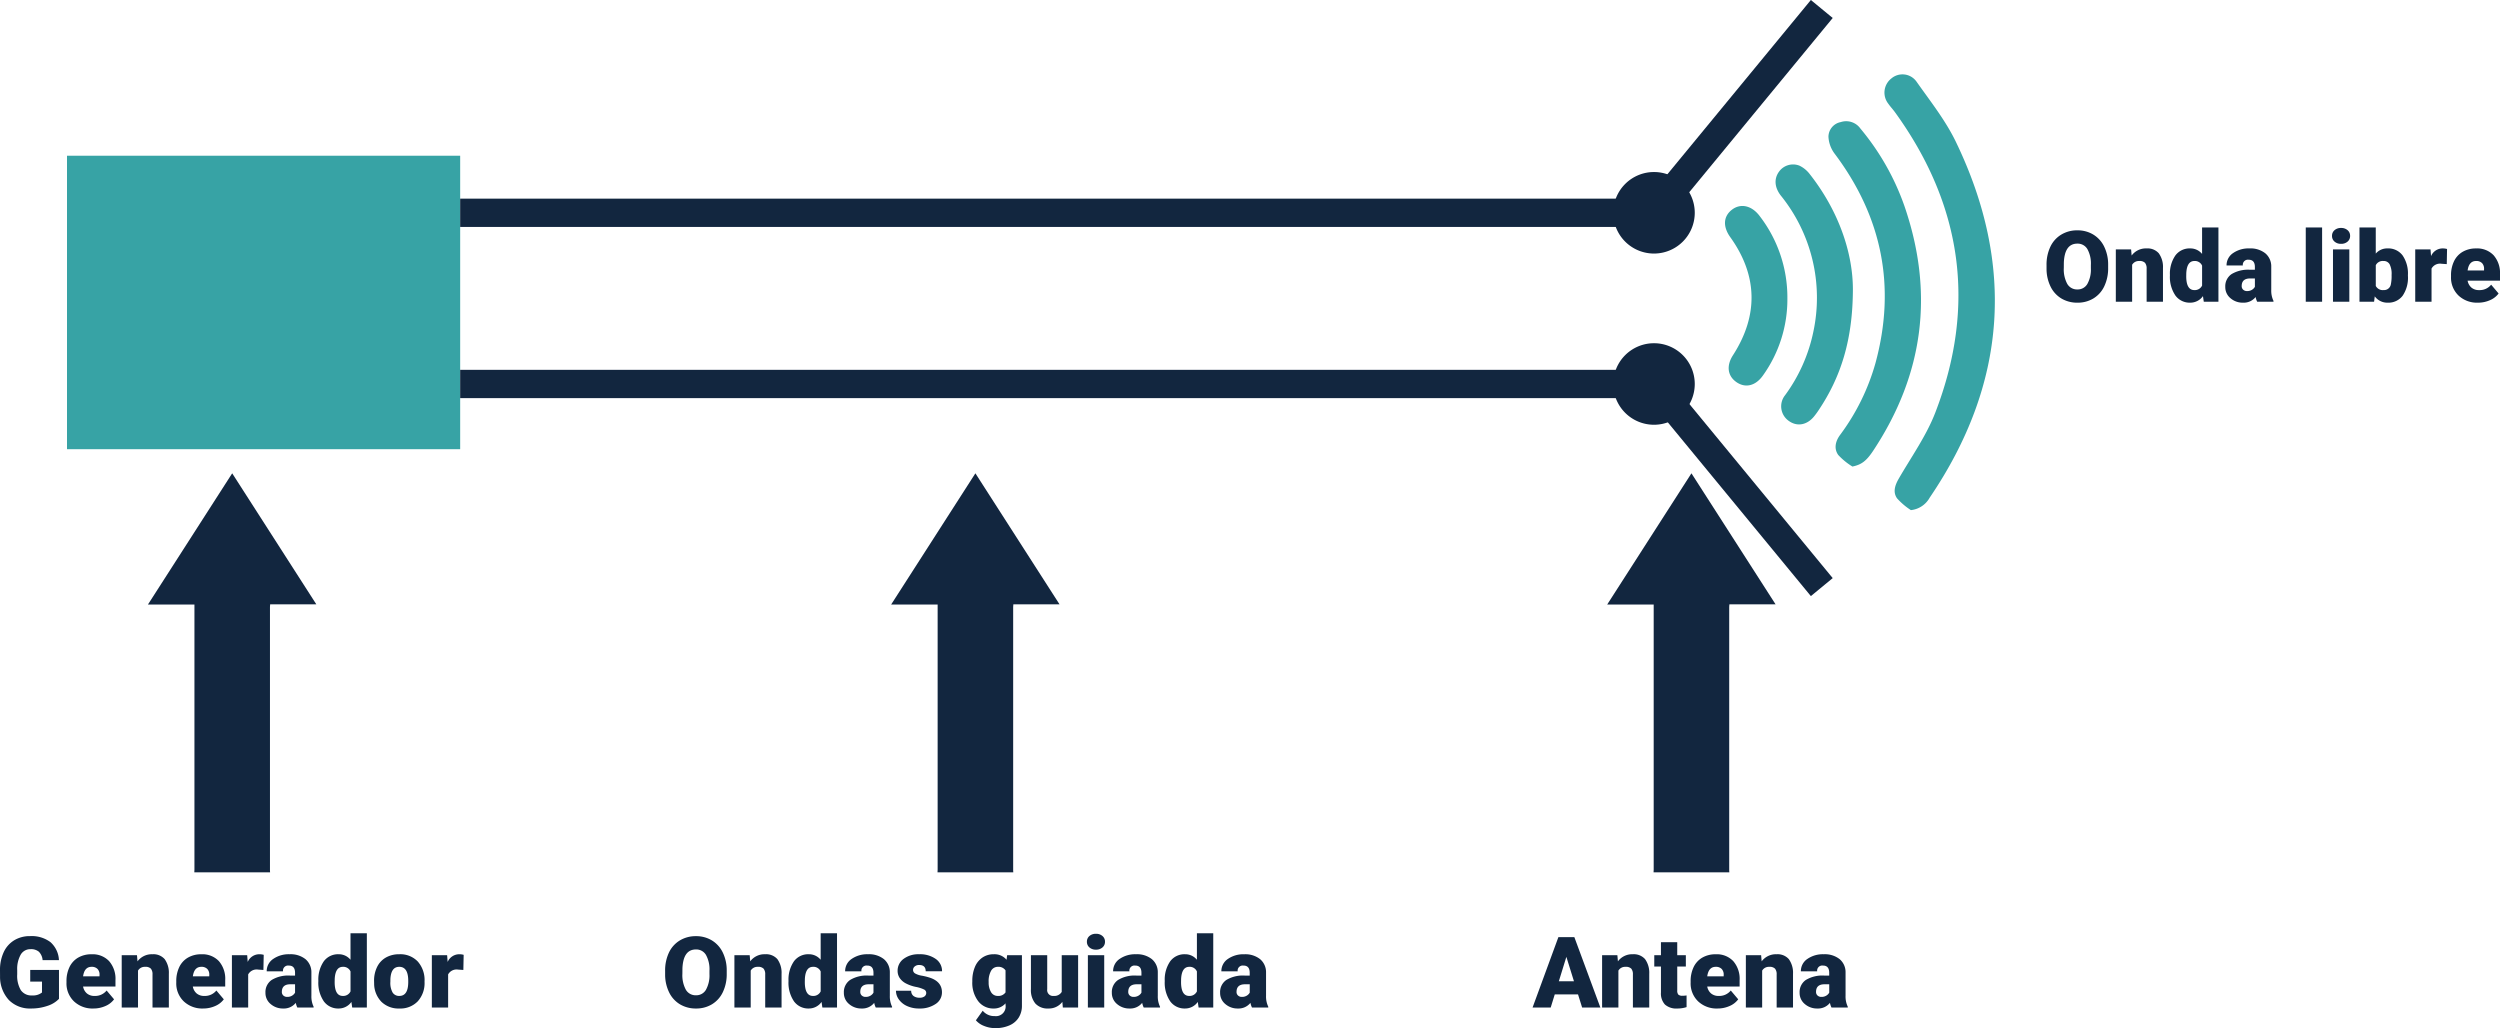 <svg xmlns="http://www.w3.org/2000/svg" width="530.15" height="218.025" viewBox="0 0 530.15 218.025">
  <g id="Grupo_55349" data-name="Grupo 55349" transform="translate(-185.845 -23091.018)">
    <path id="Trazado_119536" data-name="Trazado 119536" d="M0,0H83.376V62.234H0Z" transform="translate(200.054 23124.041)" fill="#37a3a5"/>
    <path id="Trazado_119537" data-name="Trazado 119537" d="M0,0H251.289" transform="translate(283.429 23136.143)" fill="none" stroke="#12263f" stroke-width="6"/>
    <path id="Trazado_119538" data-name="Trazado 119538" d="M0,0H251.289" transform="translate(283.429 23172.445)" fill="none" stroke="#12263f" stroke-width="6"/>
    <path id="Trazado_119539" data-name="Trazado 119539" d="M8.644,0A8.644,8.644,0,1,1,0,8.644,8.644,8.644,0,0,1,8.644,0Z" transform="translate(527.947 23127.498)" fill="#12263f"/>
    <path id="Trazado_119540" data-name="Trazado 119540" d="M8.644,0A8.644,8.644,0,1,1,0,8.644,8.644,8.644,0,0,1,8.644,0Z" transform="translate(527.947 23163.803)" fill="#12263f"/>
    <path id="Trazado_119541" data-name="Trazado 119541" d="M0,43.218,35.583,0" transform="translate(536.591 23092.924)" fill="none" stroke="#12263f" stroke-width="6"/>
    <path id="Trazado_119542" data-name="Trazado 119542" d="M35.583,43.218,0,0" transform="translate(536.591 23172.301)" fill="none" stroke="#12263f" stroke-width="6"/>
    <path id="Trazado_117686" data-name="Trazado 117686" d="M-1064.451,176.976a14.5,14.5,0,0,1-2.945-2.51c-.928-1.347-.421-2.8.4-4.218,2.661-4.6,5.814-9.027,7.711-13.935,8.776-22.716,5.721-44.013-8.545-63.721-.441-.608-.964-1.158-1.393-1.774a3.806,3.806,0,0,1,.63-5.381,3.639,3.639,0,0,1,5.343.69c2.918,4.141,6.131,8.187,8.318,12.714,12.638,26.162,10.834,51.4-5.54,75.5A5.166,5.166,0,0,1-1064.451,176.976Z" transform="translate(1655.521 23022.219)" fill="#37a3a5"/>
    <path id="Trazado_117687" data-name="Trazado 117687" d="M-1069.307,161.433a14.113,14.113,0,0,1-3.013-2.463c-.934-1.327-.608-2.866.372-4.21a46.528,46.528,0,0,0,7.53-15.276c4.4-16.234,1.4-31.034-8.707-44.457a6.486,6.486,0,0,1-1.267-3.553,3.2,3.2,0,0,1,2.6-3.085,3.71,3.71,0,0,1,4.182,1.374,52.9,52.9,0,0,1,9.276,16.27q9.591,27.648-6.591,52.077C-1066.417,160.352-1067.462,161.042-1069.307,161.433Z" transform="translate(1647.978 23028.521)" fill="#37a3a5"/>
    <path id="Trazado_117688" data-name="Trazado 117688" d="M-1062.091,118c-.027,10.732-2.513,18.626-7.346,25.795-.279.416-.577.821-.893,1.21-1.541,1.889-3.7,2.225-5.466.865a3.766,3.766,0,0,1-.671-5.373,34.546,34.546,0,0,0,5.994-13.48,34.478,34.478,0,0,0-6.919-28.869c-1.322-1.711-1.451-3.547-.381-5.028a3.662,3.662,0,0,1,4.355-1.292,6.042,6.042,0,0,1,2.141,1.744C-1065.154,101.337-1062.121,110.186-1062.091,118Z" transform="translate(1640.862 23034.324)" fill="#37a3a5"/>
    <path id="Trazado_117689" data-name="Trazado 117689" d="M-1069.176,114.351a27.738,27.738,0,0,1-5.2,16.39c-1.568,2.209-3.753,2.707-5.658,1.344-1.842-1.319-2.1-3.46-.687-5.655,5.441-8.436,5.25-16.937-.561-25.042-1.612-2.25-1.484-4.412.348-5.825s4.179-.906,5.854,1.306A28.259,28.259,0,0,1-1069.176,114.351Z" transform="translate(1634.053 23039.928)" fill="#37a3a5"/>
    <path id="Trazado_119543" data-name="Trazado 119543" d="M13.351-1.846A5.787,5.787,0,0,1,10.92-.359,10.482,10.482,0,0,1,7.414.205,6.253,6.253,0,0,1,2.728-1.589,7.264,7.264,0,0,1,.851-6.583L.841-7.875a8.91,8.91,0,0,1,.779-3.85,5.787,5.787,0,0,1,2.23-2.533,6.309,6.309,0,0,1,3.358-.887,6.614,6.614,0,0,1,4.332,1.277,5.409,5.409,0,0,1,1.8,3.809H9.875a2.831,2.831,0,0,0-.8-1.784,2.581,2.581,0,0,0-1.743-.533A2.348,2.348,0,0,0,5.24-11.228a6.132,6.132,0,0,0-.749,3.281v.9a6,6,0,0,0,.764,3.358,2.7,2.7,0,0,0,2.4,1.123,3.024,3.024,0,0,0,2.092-.625V-5.506H7.25V-7.978h6.1Zm7.3,2.051a5.7,5.7,0,0,1-4.132-1.523A5.258,5.258,0,0,1,14.94-5.281v-.287a6.814,6.814,0,0,1,.631-3,4.614,4.614,0,0,1,1.841-2.015,5.556,5.556,0,0,1,2.871-.713,4.8,4.8,0,0,1,3.691,1.451A5.7,5.7,0,0,1,25.327-5.8V-4.46h-6.87a2.491,2.491,0,0,0,.81,1.466,2.41,2.41,0,0,0,1.62.533,3.106,3.106,0,0,0,2.563-1.148L25.03-1.743A4.414,4.414,0,0,1,23.2-.323,6.185,6.185,0,0,1,20.651.205Zm-.39-8.839q-1.518,0-1.8,2.01h3.486v-.267a1.712,1.712,0,0,0-.42-1.287A1.673,1.673,0,0,0,20.262-8.634Zm9.628-2.461L30-9.792A3.762,3.762,0,0,1,33.171-11.3a3.165,3.165,0,0,1,2.589,1.036,4.93,4.93,0,0,1,.887,3.117V0H33.182V-7a1.872,1.872,0,0,0-.338-1.236,1.565,1.565,0,0,0-1.23-.395,1.648,1.648,0,0,0-1.507.8V0H26.65V-11.095ZM43.928.205A5.7,5.7,0,0,1,39.8-1.318a5.258,5.258,0,0,1-1.579-3.963v-.287a6.814,6.814,0,0,1,.631-3,4.614,4.614,0,0,1,1.841-2.015,5.556,5.556,0,0,1,2.871-.713A4.8,4.8,0,0,1,47.25-9.849,5.7,5.7,0,0,1,48.6-5.8V-4.46h-6.87a2.491,2.491,0,0,0,.81,1.466,2.41,2.41,0,0,0,1.62.533,3.106,3.106,0,0,0,2.563-1.148l1.579,1.866a4.414,4.414,0,0,1-1.83,1.42A6.185,6.185,0,0,1,43.928.205Zm-.39-8.839q-1.518,0-1.8,2.01H45.22v-.267a1.712,1.712,0,0,0-.42-1.287A1.673,1.673,0,0,0,43.538-8.634ZM56.7-7.967l-1.138-.082a2.044,2.044,0,0,0-2.092,1.025V0H50.019V-11.095h3.24l.113,1.425A2.676,2.676,0,0,1,55.8-11.3a3.37,3.37,0,0,1,.964.123ZM63.892,0a3.9,3.9,0,0,1-.328-.995A3.213,3.213,0,0,1,60.9.205a3.936,3.936,0,0,1-2.666-.948,3.019,3.019,0,0,1-1.1-2.384,3.1,3.1,0,0,1,1.333-2.728,6.791,6.791,0,0,1,3.876-.923H63.41v-.587q0-1.535-1.323-1.535a1.081,1.081,0,0,0-1.23,1.216H57.4A3.1,3.1,0,0,1,58.77-10.3a5.753,5.753,0,0,1,3.491-1,5.044,5.044,0,0,1,3.353,1.036,3.6,3.6,0,0,1,1.261,2.84v4.912a5.03,5.03,0,0,0,.472,2.338V0ZM61.729-2.256A1.928,1.928,0,0,0,62.8-2.533a1.735,1.735,0,0,0,.61-.625V-4.932h-1q-1.8,0-1.8,1.62a.989.989,0,0,0,.318.764A1.15,1.15,0,0,0,61.729-2.256Zm6.624-3.374a6.777,6.777,0,0,1,1.138-4.153A3.746,3.746,0,0,1,72.669-11.3a3.186,3.186,0,0,1,2.5,1.169V-15.75h3.466V0H75.53l-.174-1.189A3.272,3.272,0,0,1,72.649.205a3.74,3.74,0,0,1-3.138-1.518A6.992,6.992,0,0,1,68.353-5.629Zm3.456.215q0,2.953,1.723,2.953a1.7,1.7,0,0,0,1.641-.964V-7.649a1.655,1.655,0,0,0-1.62-.984q-1.6,0-1.733,2.584Zm8.357-.236a6.548,6.548,0,0,1,.646-2.958A4.62,4.62,0,0,1,82.667-10.6a5.59,5.59,0,0,1,2.84-.7,5.1,5.1,0,0,1,3.927,1.543,5.922,5.922,0,0,1,1.436,4.2v.123a5.746,5.746,0,0,1-1.441,4.117,5.115,5.115,0,0,1-3.9,1.523,5.173,5.173,0,0,1-3.8-1.42,5.555,5.555,0,0,1-1.548-3.85Zm3.456.215A4.128,4.128,0,0,0,84.1-3.179a1.606,1.606,0,0,0,1.425.718q1.846,0,1.887-2.84V-5.65q0-2.984-1.907-2.984-1.733,0-1.876,2.574ZM99.1-7.967l-1.138-.082a2.044,2.044,0,0,0-2.092,1.025V0H92.418V-11.095h3.24l.113,1.425A2.676,2.676,0,0,1,98.2-11.3a3.37,3.37,0,0,1,.964.123Z" transform="translate(185.004 23304.676)" fill="#12263f"/>
    <path id="Trazado_117690" data-name="Trazado 117690" d="M-1194.757,200.1c.011-.192.027-.383.027-.572,0-7.563,0-47.968,0-55.531v-.684h-9.862l17.868-27.829,17.841,27.785h-9.791c-.019.227-.041.391-.041.558,0,7.694,0,48.234,0,55.931,0,.112.016.227.025.342Z" transform="translate(1421.808 23075.904)" fill="#12263f"/>
    <path id="Trazado_119544" data-name="Trazado 119544" d="M13.771-7.157a8.8,8.8,0,0,1-.81,3.866A5.987,5.987,0,0,1,10.659-.7a6.41,6.41,0,0,1-3.4.907A6.5,6.5,0,0,1,3.876-.672a5.977,5.977,0,0,1-2.3-2.507A8.551,8.551,0,0,1,.708-6.921v-.841a8.843,8.843,0,0,1,.8-3.871A5.972,5.972,0,0,1,3.82-14.222a6.455,6.455,0,0,1,3.42-.913,6.392,6.392,0,0,1,3.384.9,6.08,6.08,0,0,1,2.312,2.569,8.589,8.589,0,0,1,.836,3.82ZM10.11-7.783a6.278,6.278,0,0,0-.743-3.379,2.385,2.385,0,0,0-2.128-1.154q-2.707,0-2.861,4.061l-.01,1.1A6.457,6.457,0,0,0,5.1-3.784,2.381,2.381,0,0,0,7.26-2.6a2.352,2.352,0,0,0,2.1-1.159A6.281,6.281,0,0,0,10.11-7.1Zm8.531-3.312.113,1.3A3.762,3.762,0,0,1,21.923-11.3a3.165,3.165,0,0,1,2.589,1.036A4.93,4.93,0,0,1,25.4-7.147V0H21.933V-7a1.872,1.872,0,0,0-.338-1.236,1.565,1.565,0,0,0-1.23-.395,1.648,1.648,0,0,0-1.507.8V0H15.4V-11.095Zm8.234,5.465a6.777,6.777,0,0,1,1.138-4.153A3.746,3.746,0,0,1,31.192-11.3a3.186,3.186,0,0,1,2.5,1.169V-15.75H37.16V0H34.053l-.174-1.189A3.272,3.272,0,0,1,31.172.205a3.74,3.74,0,0,1-3.138-1.518A6.992,6.992,0,0,1,26.875-5.629Zm3.456.215q0,2.953,1.723,2.953a1.7,1.7,0,0,0,1.641-.964V-7.649a1.655,1.655,0,0,0-1.62-.984q-1.6,0-1.733,2.584ZM45.374,0a3.9,3.9,0,0,1-.328-.995,3.213,3.213,0,0,1-2.666,1.2,3.936,3.936,0,0,1-2.666-.948,3.019,3.019,0,0,1-1.1-2.384,3.1,3.1,0,0,1,1.333-2.728,6.791,6.791,0,0,1,3.876-.923h1.066v-.587q0-1.535-1.323-1.535a1.081,1.081,0,0,0-1.23,1.216H38.883A3.1,3.1,0,0,1,40.252-10.3a5.753,5.753,0,0,1,3.491-1A5.044,5.044,0,0,1,47.1-10.264a3.6,3.6,0,0,1,1.261,2.84v4.912a5.03,5.03,0,0,0,.472,2.338V0ZM43.21-2.256a1.928,1.928,0,0,0,1.072-.277,1.735,1.735,0,0,0,.61-.625V-4.932h-1q-1.8,0-1.8,1.62a.989.989,0,0,0,.318.764A1.15,1.15,0,0,0,43.21-2.256Zm12.869-.861a.8.8,0,0,0-.461-.708,7.019,7.019,0,0,0-1.753-.554,8,8,0,0,1-2.133-.754,3.573,3.573,0,0,1-1.282-1.133,2.706,2.706,0,0,1-.441-1.528A3.066,3.066,0,0,1,51.27-10.31a5.2,5.2,0,0,1,3.3-.99,5.756,5.756,0,0,1,3.527.995A3.11,3.11,0,0,1,59.432-7.69H55.966q0-1.333-1.4-1.333a1.393,1.393,0,0,0-.913.3.937.937,0,0,0-.369.754.86.86,0,0,0,.451.749,4.263,4.263,0,0,0,1.441.472,12.45,12.45,0,0,1,1.738.441q2.5.861,2.5,3.086A2.906,2.906,0,0,1,58.063-.749a5.913,5.913,0,0,1-3.491.954,6.034,6.034,0,0,1-2.543-.513A4.252,4.252,0,0,1,50.285-1.7a3.158,3.158,0,0,1-.625-1.856h3.23A1.335,1.335,0,0,0,53.4-2.435a2.109,2.109,0,0,0,1.261.354,1.659,1.659,0,0,0,1.061-.287A.918.918,0,0,0,56.079-3.117Zm9.772-2.512A7.491,7.491,0,0,1,66.4-8.6,4.458,4.458,0,0,1,67.994-10.6a4.19,4.19,0,0,1,2.41-.7,3.331,3.331,0,0,1,2.707,1.169l.123-.964h3.138V-.42a4.678,4.678,0,0,1-.682,2.548,4.375,4.375,0,0,1-1.974,1.661,7.255,7.255,0,0,1-2.994.579,6.259,6.259,0,0,1-2.364-.461,4.266,4.266,0,0,1-1.748-1.2L68.055.677A3.169,3.169,0,0,0,70.6,1.815,2.058,2.058,0,0,0,72.9-.543V-.892a3.245,3.245,0,0,1-2.512,1.1A4.01,4.01,0,0,1,67.1-1.348a6.436,6.436,0,0,1-1.251-4.158Zm3.466.215a3.947,3.947,0,0,0,.513,2.158,1.618,1.618,0,0,0,1.436.795,1.835,1.835,0,0,0,1.63-.749V-7.875a1.789,1.789,0,0,0-1.61-.759,1.628,1.628,0,0,0-1.446.825A4.5,4.5,0,0,0,69.316-5.414ZM84.943-1.2A3.563,3.563,0,0,1,81.98.205,3.494,3.494,0,0,1,79.217-.856a4.463,4.463,0,0,1-.938-3.051v-7.188h3.456v7.208a1.242,1.242,0,0,0,1.384,1.425,1.806,1.806,0,0,0,1.692-.851v-7.783h3.476V0h-3.24ZM93.823,0H90.357V-11.095h3.466ZM90.152-13.956a1.542,1.542,0,0,1,.533-1.21,2.012,2.012,0,0,1,1.384-.472,2.012,2.012,0,0,1,1.384.472,1.542,1.542,0,0,1,.533,1.21,1.542,1.542,0,0,1-.533,1.21,2.012,2.012,0,0,1-1.384.472,2.012,2.012,0,0,1-1.384-.472A1.542,1.542,0,0,1,90.152-13.956ZM102.2,0a3.9,3.9,0,0,1-.328-.995,3.213,3.213,0,0,1-2.666,1.2,3.936,3.936,0,0,1-2.666-.948,3.019,3.019,0,0,1-1.1-2.384,3.1,3.1,0,0,1,1.333-2.728,6.791,6.791,0,0,1,3.876-.923h1.066v-.587q0-1.535-1.323-1.535a1.081,1.081,0,0,0-1.23,1.216H95.71A3.1,3.1,0,0,1,97.079-10.3a5.753,5.753,0,0,1,3.491-1,5.044,5.044,0,0,1,3.353,1.036,3.6,3.6,0,0,1,1.261,2.84v4.912a5.03,5.03,0,0,0,.472,2.338V0Zm-2.164-2.256a1.928,1.928,0,0,0,1.072-.277,1.735,1.735,0,0,0,.61-.625V-4.932h-1q-1.8,0-1.8,1.62a.989.989,0,0,0,.318.764A1.15,1.15,0,0,0,100.037-2.256Zm6.624-3.374A6.777,6.777,0,0,1,107.8-9.782a3.746,3.746,0,0,1,3.179-1.518,3.186,3.186,0,0,1,2.5,1.169V-15.75h3.466V0h-3.107l-.174-1.189A3.272,3.272,0,0,1,110.958.205a3.74,3.74,0,0,1-3.138-1.518A6.992,6.992,0,0,1,106.661-5.629Zm3.456.215q0,2.953,1.723,2.953a1.7,1.7,0,0,0,1.641-.964V-7.649a1.655,1.655,0,0,0-1.62-.984q-1.6,0-1.733,2.584ZM125.159,0a3.9,3.9,0,0,1-.328-.995,3.213,3.213,0,0,1-2.666,1.2A3.936,3.936,0,0,1,119.5-.743a3.019,3.019,0,0,1-1.1-2.384,3.1,3.1,0,0,1,1.333-2.728,6.791,6.791,0,0,1,3.876-.923h1.066v-.587q0-1.535-1.323-1.535a1.081,1.081,0,0,0-1.23,1.216h-3.456a3.1,3.1,0,0,1,1.369-2.612,5.753,5.753,0,0,1,3.491-1,5.044,5.044,0,0,1,3.353,1.036,3.6,3.6,0,0,1,1.261,2.84v4.912a5.03,5.03,0,0,0,.472,2.338V0ZM123-2.256a1.928,1.928,0,0,0,1.072-.277,1.735,1.735,0,0,0,.61-.625V-4.932h-1q-1.8,0-1.8,1.62a.989.989,0,0,0,.318.764A1.15,1.15,0,0,0,123-2.256Z" transform="translate(326.183 23304.676)" fill="#12263f"/>
    <path id="Trazado_117691" data-name="Trazado 117691" d="M-1137.178,200.1c.011-.192.028-.383.028-.572,0-7.563,0-47.968,0-55.531v-.684h-9.862l17.868-27.829,17.841,27.785h-9.791c-.019.227-.041.391-.041.558,0,7.694,0,48.234,0,55.931,0,.112.019.227.027.342Z" transform="translate(1521.831 23075.904)" fill="#12263f"/>
    <path id="Trazado_119545" data-name="Trazado 119545" d="M9.608-2.789H4.676L3.814,0H-.031L5.445-14.93H8.829L14.345,0H10.479ZM5.537-5.568H8.747l-1.61-5.178Zm12.417-5.527.113,1.3A3.762,3.762,0,0,1,21.236-11.3a3.165,3.165,0,0,1,2.589,1.036,4.93,4.93,0,0,1,.887,3.117V0H21.246V-7a1.872,1.872,0,0,0-.338-1.236,1.565,1.565,0,0,0-1.23-.395,1.648,1.648,0,0,0-1.507.8V0H14.714V-11.095Zm12.694-2.758v2.758h1.825v2.4H30.649V-3.62a1.3,1.3,0,0,0,.226.872,1.21,1.21,0,0,0,.892.246,5.069,5.069,0,0,0,.861-.062V-.092a6.377,6.377,0,0,1-1.948.3,3.62,3.62,0,0,1-2.635-.841,3.446,3.446,0,0,1-.851-2.553V-8.7H25.778v-2.4h1.415v-2.758ZM39.2.205a5.7,5.7,0,0,1-4.132-1.523,5.258,5.258,0,0,1-1.579-3.963v-.287a6.814,6.814,0,0,1,.631-3,4.614,4.614,0,0,1,1.841-2.015,5.556,5.556,0,0,1,2.871-.713,4.8,4.8,0,0,1,3.691,1.451A5.7,5.7,0,0,1,43.876-5.8V-4.46h-6.87a2.491,2.491,0,0,0,.81,1.466,2.41,2.41,0,0,0,1.62.533A3.106,3.106,0,0,0,42-3.609l1.579,1.866a4.414,4.414,0,0,1-1.83,1.42A6.185,6.185,0,0,1,39.2.205Zm-.39-8.839q-1.518,0-1.8,2.01h3.486v-.267a1.712,1.712,0,0,0-.42-1.287A1.673,1.673,0,0,0,38.811-8.634Zm9.628-2.461.113,1.3A3.762,3.762,0,0,1,51.721-11.3a3.165,3.165,0,0,1,2.589,1.036A4.93,4.93,0,0,1,55.2-7.147V0H51.731V-7a1.872,1.872,0,0,0-.338-1.236,1.565,1.565,0,0,0-1.23-.395,1.648,1.648,0,0,0-1.507.8V0H45.2V-11.095ZM63.359,0a3.9,3.9,0,0,1-.328-.995,3.213,3.213,0,0,1-2.666,1.2A3.936,3.936,0,0,1,57.7-.743a3.019,3.019,0,0,1-1.1-2.384,3.1,3.1,0,0,1,1.333-2.728,6.791,6.791,0,0,1,3.876-.923h1.066v-.587q0-1.535-1.323-1.535a1.081,1.081,0,0,0-1.23,1.216H56.868A3.1,3.1,0,0,1,58.237-10.3a5.753,5.753,0,0,1,3.491-1,5.044,5.044,0,0,1,3.353,1.036,3.6,3.6,0,0,1,1.261,2.84v4.912a5.03,5.03,0,0,0,.472,2.338V0ZM61.2-2.256a1.928,1.928,0,0,0,1.072-.277,1.735,1.735,0,0,0,.61-.625V-4.932h-1q-1.8,0-1.8,1.62a.989.989,0,0,0,.318.764A1.15,1.15,0,0,0,61.2-2.256Z" transform="translate(510.872 23304.676)" fill="#12263f"/>
    <path id="Trazado_117692" data-name="Trazado 117692" d="M-1081.7,200.1c.011-.192.027-.383.027-.572,0-7.563,0-47.968,0-55.531v-.684h-9.862l17.868-27.829,17.84,27.785h-9.791c-.016.227-.041.391-.041.558,0,7.694,0,48.234,0,55.931,0,.112.017.227.028.342Z" transform="translate(1618.199 23075.904)" fill="#12263f"/>
    <path id="Trazado_119546" data-name="Trazado 119546" d="M13.771-7.157a8.8,8.8,0,0,1-.81,3.866A5.987,5.987,0,0,1,10.659-.7a6.41,6.41,0,0,1-3.4.907A6.5,6.5,0,0,1,3.876-.672a5.977,5.977,0,0,1-2.3-2.507A8.551,8.551,0,0,1,.708-6.921v-.841a8.843,8.843,0,0,1,.8-3.871A5.972,5.972,0,0,1,3.82-14.222a6.455,6.455,0,0,1,3.42-.913,6.392,6.392,0,0,1,3.384.9,6.08,6.08,0,0,1,2.312,2.569,8.589,8.589,0,0,1,.836,3.82ZM10.11-7.783a6.278,6.278,0,0,0-.743-3.379,2.385,2.385,0,0,0-2.128-1.154q-2.707,0-2.861,4.061l-.01,1.1A6.457,6.457,0,0,0,5.1-3.784,2.381,2.381,0,0,0,7.26-2.6a2.352,2.352,0,0,0,2.1-1.159A6.281,6.281,0,0,0,10.11-7.1Zm8.531-3.312.113,1.3A3.762,3.762,0,0,1,21.923-11.3a3.165,3.165,0,0,1,2.589,1.036A4.93,4.93,0,0,1,25.4-7.147V0H21.933V-7a1.872,1.872,0,0,0-.338-1.236,1.565,1.565,0,0,0-1.23-.395,1.648,1.648,0,0,0-1.507.8V0H15.4V-11.095Zm8.234,5.465a6.777,6.777,0,0,1,1.138-4.153A3.746,3.746,0,0,1,31.192-11.3a3.186,3.186,0,0,1,2.5,1.169V-15.75H37.16V0H34.053l-.174-1.189A3.272,3.272,0,0,1,31.172.205a3.74,3.74,0,0,1-3.138-1.518A6.992,6.992,0,0,1,26.875-5.629Zm3.456.215q0,2.953,1.723,2.953a1.7,1.7,0,0,0,1.641-.964V-7.649a1.655,1.655,0,0,0-1.62-.984q-1.6,0-1.733,2.584ZM45.374,0a3.9,3.9,0,0,1-.328-.995,3.213,3.213,0,0,1-2.666,1.2,3.936,3.936,0,0,1-2.666-.948,3.019,3.019,0,0,1-1.1-2.384,3.1,3.1,0,0,1,1.333-2.728,6.791,6.791,0,0,1,3.876-.923h1.066v-.587q0-1.535-1.323-1.535a1.081,1.081,0,0,0-1.23,1.216H38.883A3.1,3.1,0,0,1,40.252-10.3a5.753,5.753,0,0,1,3.491-1A5.044,5.044,0,0,1,47.1-10.264a3.6,3.6,0,0,1,1.261,2.84v4.912a5.03,5.03,0,0,0,.472,2.338V0ZM43.21-2.256a1.928,1.928,0,0,0,1.072-.277,1.735,1.735,0,0,0,.61-.625V-4.932h-1q-1.8,0-1.8,1.62a.989.989,0,0,0,.318.764A1.15,1.15,0,0,0,43.21-2.256ZM59.145,0H55.679V-15.75h3.466Zm5.773,0H61.452V-11.095h3.466ZM61.247-13.956a1.542,1.542,0,0,1,.533-1.21,2.012,2.012,0,0,1,1.384-.472,2.012,2.012,0,0,1,1.384.472,1.542,1.542,0,0,1,.533,1.21,1.542,1.542,0,0,1-.533,1.21,2.012,2.012,0,0,1-1.384.472,2.012,2.012,0,0,1-1.384-.472A1.542,1.542,0,0,1,61.247-13.956Zm16.1,8.5a6.762,6.762,0,0,1-1.128,4.194A3.778,3.778,0,0,1,73.039.205a3.278,3.278,0,0,1-2.728-1.343L70.167,0h-3.1V-15.75h3.456V-10.2a3.163,3.163,0,0,1,2.492-1.1,3.779,3.779,0,0,1,3.2,1.487,6.8,6.8,0,0,1,1.128,4.184Zm-3.466-.22a4.51,4.51,0,0,0-.426-2.278,1.434,1.434,0,0,0-1.307-.681,1.655,1.655,0,0,0-1.62.891v4.4a1.664,1.664,0,0,0,1.641.88,1.467,1.467,0,0,0,1.548-1.188A8.527,8.527,0,0,0,73.879-5.675Zm11.7-2.292-1.138-.082a2.044,2.044,0,0,0-2.092,1.025V0H78.894V-11.095h3.24l.113,1.425a2.676,2.676,0,0,1,2.43-1.63,3.37,3.37,0,0,1,.964.123ZM92.193.205a5.7,5.7,0,0,1-4.132-1.523,5.258,5.258,0,0,1-1.579-3.963v-.287a6.814,6.814,0,0,1,.631-3,4.614,4.614,0,0,1,1.841-2.015,5.556,5.556,0,0,1,2.871-.713,4.8,4.8,0,0,1,3.691,1.451A5.7,5.7,0,0,1,96.869-5.8V-4.46H90a2.491,2.491,0,0,0,.81,1.466,2.41,2.41,0,0,0,1.62.533,3.106,3.106,0,0,0,2.563-1.148l1.579,1.866a4.414,4.414,0,0,1-1.83,1.42A6.185,6.185,0,0,1,92.193.205ZM91.8-8.634q-1.518,0-1.8,2.01h3.486v-.267a1.712,1.712,0,0,0-.42-1.287A1.673,1.673,0,0,0,91.8-8.634Z" transform="translate(619.126 23154.998)" fill="#12263f"/>
  </g>
</svg>
